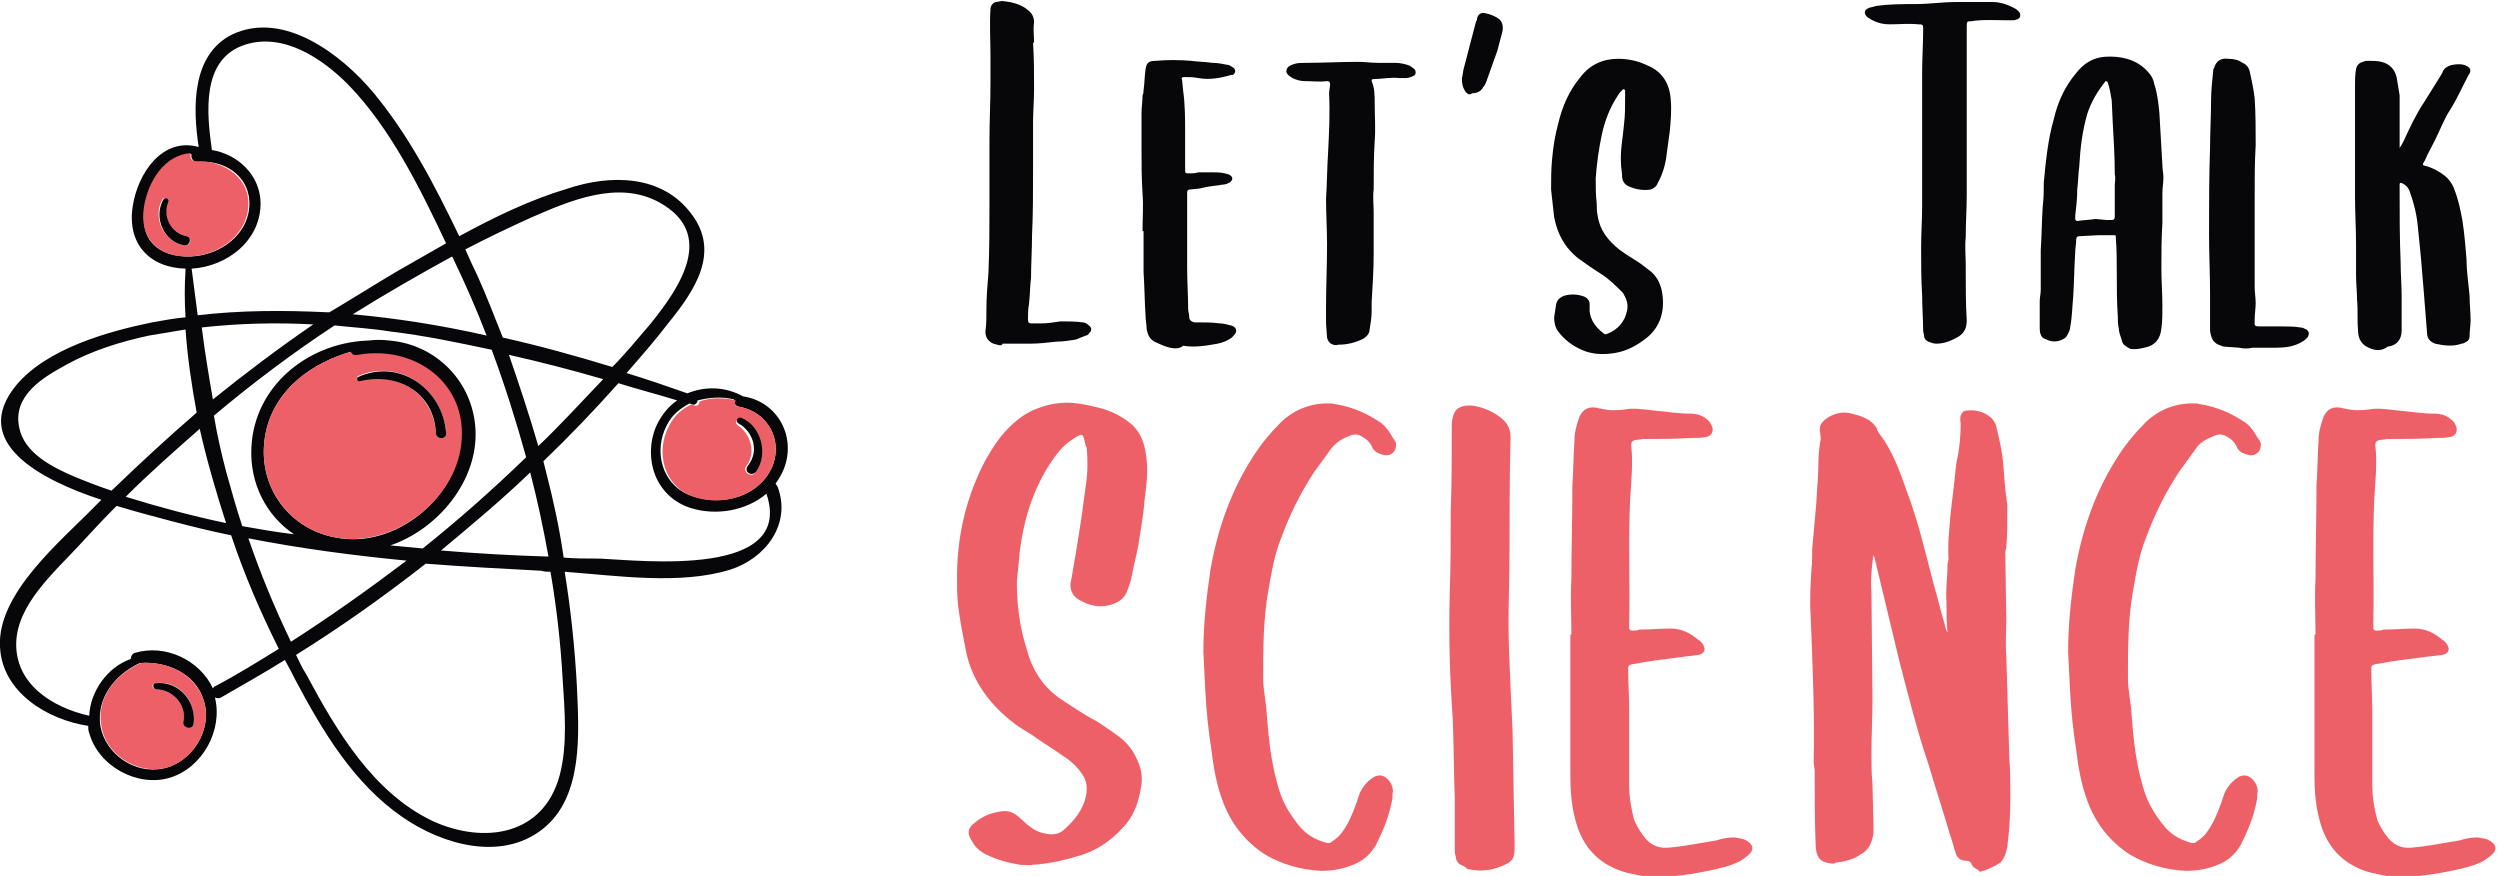 <?xml version="1.0" encoding="utf-8"?>
<!-- Generator: Adobe Illustrator 24.3.0, SVG Export Plug-In . SVG Version: 6.00 Build 0)  -->
<svg version="1.1" id="OBJECTS" xmlns="http://www.w3.org/2000/svg" xmlns:xlink="http://www.w3.org/1999/xlink" x="0px" y="0px"
	 viewBox="0 0 246.6 86.4" style="enable-background:new 0 0 246.6 86.4;" xml:space="preserve">
<style type="text/css">
	.st0{fill:#07070A;}
	.st1{fill:#ED6068;}
</style>
<g>
	<path class="st0" d="M73.3,39.1c3.4,0.5,5.3,4,4,7.2c-0.2,0.5-0.5,1-0.8,1.4c0.1,0.1,0.1,0.2,0.2,0.3c1.4,3.7-1.2,7.1-4.7,8.2
		c-4.9,1.5-11,0.6-16.3,0.2c0.6,3.7,1,7.5,1.2,11.2c0.2,4.6,0.7,11-3.4,14.2c-4.1,3.2-9.9,1.5-13.8-1.2c-4.8-3.3-7.9-8.5-10.6-13.6
		c-0.3-0.6-0.6-1.2-1-1.9c-2.1,1.3-4.2,2.5-6.3,3.7c-0.2,0.1-0.4,0.1-0.6,0c0.8,3.2-1.2,6.9-4.4,7.9c-3.2,1-7.1-1.1-8-4.4
		c-0.1-0.2-0.1-0.5-0.1-0.7c-4-0.6-8.5-3.3-8.7-7.8c-0.3-5.3,6.1-10.5,9.4-13.9c0.2-0.2,0.4-0.4,0.6-0.6C3.9,47.3-3,43.6,1.6,38
		c3-3.6,9-5.3,13.4-6.2c1.1-0.2,2.2-0.4,3.3-0.5c-0.1-1.6-0.1-3.1,0-4.7c0,0,0-0.1,0-0.1c-3.6-0.1-5.8-2.5-5.2-6.2
		c0.5-3.2,2.9-6.8,6.5-5.8c-0.6-3.9-0.7-9.1,3.3-11.1C28,1,33.7,5.4,36.8,9.1c3.5,4.2,6.1,9.2,8.5,14.2c3.5-1.9,7-3.6,10.7-4.7
		c4.2-1.4,9.3-1.4,12.2,2.5c2.9,3.8,0.3,7.6-2.3,10.8c-1.3,1.7-2.7,3.3-4.1,4.9c2,0.6,4,1.3,6,2C69.5,38.1,71.5,38.1,73.3,39.1z
		 M59.2,55.1c4.2,0.2,19.2,1.9,16.4-6.4c-2,1.7-5,2.2-7.5,1.4c-3.4-1.1-4.7-4.8-3.4-8c0.5-1.1,1.2-2,2.1-2.6
		c-1.9-0.6-3.9-1.1-5.8-1.7c-2.4,2.7-4.9,5.3-7.4,7.7c0.1,0.4,0.2,0.8,0.3,1.2c0.7,2.7,1.3,5.5,1.7,8.3
		C56.7,55.1,57.9,55.1,59.2,55.1z M75.3,47.4c2.4-2.7,1.1-6.7-2.5-7.3c-0.3-0.1-0.4-0.4-0.4-0.7c-1.2-0.3-2.4-0.2-3.6,0.1
		c0,0.2-0.2,0.5-0.5,0.4c-0.1,0-0.2-0.1-0.3-0.1c-0.9,0.5-1.7,1.1-2.2,2.1c-1.4,2.6-0.5,6,2.4,7C70.7,49.8,73.6,49.3,75.3,47.4z
		 M64.2,31.9c2.9-3.6,6.4-8.8,0.9-11.9c-4.1-2.3-8.9-0.2-12.8,1.5c-2.2,1-4.3,2-6.4,3.1c0.4,0.9,0.8,1.8,1.2,2.6
		c0.9,2,1.7,4.1,2.5,6.1c3.6,0.8,7.2,1.8,10.8,2.9C61.7,34.9,62.9,33.4,64.2,31.9z M55.2,76.5c0.8-3,0.5-6.4,0.3-9.5
		c-0.2-3.6-0.6-7.1-1.2-10.6c-0.3,0-0.6,0-0.9-0.1c-3.8-0.2-7.6-0.4-11.4-0.7c-4.1,3.2-8.3,6.2-12.8,9c0.3,0.6,0.6,1.3,1,1.9
		c3,5.6,6.6,11.7,12.5,14.5C47.8,83.3,53.6,82.4,55.2,76.5z M53.1,44c2.2-2.1,4.3-4.4,6.4-6.6c-3.1-0.9-6.2-1.7-9.3-2.4
		C51.2,37.9,52.2,40.9,53.1,44z M54.1,54.9c-0.5-2.8-1.1-5.6-1.8-8.3c-2.8,2.7-5.8,5.2-8.8,7.7C47.1,54.6,50.6,54.8,54.1,54.9z
		 M51.9,45.1C51.9,45.1,52,45.1,51.9,45.1c-1-3.6-2.1-7.1-3.4-10.6c-3.3-0.7-6.6-1.4-10-1.8c-1.8-0.3-3.7-0.4-5.5-0.6
		c-4.1,2.7-8.1,5.7-11.9,8.9c0.3,1.8,0.7,3.6,1.2,5.5c0.5,1.8,1,3.6,1.6,5.4c1.7,0.3,3.4,0.6,5.1,0.8c-2.7-1.8-4.4-5-4.2-8.6
		c0.3-6,5.5-10.2,11.3-10.5c0.1,0,0.1,0,0.2,0c0.7-0.1,1.4-0.1,2.2,0c4.4,0.4,8.1,3.9,8.4,8.7c0.3,5.1-3.7,9.9-8.4,11.5
		c1.1,0.1,2.1,0.2,3.2,0.3C45.2,51.3,48.6,48.3,51.9,45.1z M48,33.1c-1-2.6-2.1-5.1-3.3-7.6c0-0.1-0.1-0.1-0.1-0.2
		C41.3,27.1,38,29,34.8,31C39.2,31.4,43.6,32.1,48,33.1z M45.4,43.9c0.7-6-4.5-9.8-10.2-8.8c-0.3,0.1-0.6-0.1-0.6-0.4
		c-3.8,1.1-7.3,3.6-8.3,7.6c-1.3,5.2,2,10.1,7.3,10.8C39,53.9,44.8,49.3,45.4,43.9z M39.1,26.8c1.6-0.9,3.3-1.9,4.9-2.8
		c-2.6-5.5-5.5-11.4-9.7-15.7c-2.5-2.5-6.3-5.1-10.1-3.9c-4.4,1.4-3.8,6.8-3.3,10.4c2.5,0.4,4.7,2.4,4.8,5.1
		c0.1,3.8-3.3,6.4-6.8,6.6c0.2,1.5,0.4,3.1,0.6,4.6c4.2-0.5,8.5-0.5,12.7-0.3c0.1,0,0.2,0,0.3,0C34.7,29.5,36.9,28.1,39.1,26.8z
		 M28.7,63.3c3.9-2.5,7.7-5.2,11.4-8c-5.2-0.5-10.5-1.2-15.6-2.2C25.7,56.6,27.1,60,28.7,63.3z M30.9,32c-3.7-0.2-7.4-0.1-11,0.3
		c0.3,2.4,0.7,4.8,1.1,7.1C24.1,36.9,27.4,34.4,30.9,32z M18.8,25.3c2.9-0.1,5.9-2.2,5.8-5.4c-0.1-2.7-2.7-4.2-5.1-3.9
		c-0.5,0-0.7-0.5-0.6-0.8c-2.6,0.2-4.2,2.7-4.6,5.3C13.7,23.6,15.6,25.4,18.8,25.3z M27.5,64c-1.8-3.6-3.4-7.3-4.7-11.2
		c-2-0.4-4-0.9-5.9-1.4c-1.1-0.3-3.1-0.8-5.4-1.5c-1.3,1.3-2.5,2.6-3.7,3.9c-2.4,2.6-6.1,5.8-6.2,9.6c-0.1,4.1,3.6,6.4,7.2,7.2
		c0.1-2.4,1.8-4.8,4.1-5.6c0-0.2,0.1-0.5,0.4-0.6c3-0.9,6.4,0.7,7.7,3.5c0.1-0.1,0.1-0.2,0.2-0.2C23.3,66.6,25.4,65.3,27.5,64z
		 M16.1,75.8c2.9-0.6,4.9-3.9,4-6.7c-0.8-2.7-3.7-3.9-6.3-3.7c-2.4,1.1-4.3,3.4-3.9,6.2C10.4,74.4,13.3,76.4,16.1,75.8z M22.3,51.6
		c-1-3.1-1.9-6.2-2.6-9.3c-2.5,2.2-5,4.4-7.3,6.7C15.6,50,19,50.9,22.3,51.6z M19.4,40.7c-0.5-2.7-0.9-5.4-1.1-8.2
		c-1.2,0.2-2.4,0.4-3.6,0.6c-2.8,0.6-5.7,1.5-8.2,2.9c-2.2,1.2-5.3,3-4.6,6.2c0.5,2.5,3.3,3.9,5.4,4.8c1.2,0.5,2.5,1,3.7,1.4
		C13.7,45.8,16.5,43.2,19.4,40.7z"/>
	<path class="st1" d="M72.8,40.1c3.6,0.6,4.9,4.6,2.5,7.3c-1.7,1.9-4.6,2.4-6.9,1.6c-2.9-1-3.8-4.4-2.4-7c0.5-1,1.3-1.7,2.2-2.1
		c0.1,0,0.2,0.1,0.3,0.1c0.3,0.1,0.5-0.1,0.5-0.4c1.1-0.4,2.4-0.4,3.6-0.1C72.4,39.7,72.5,40.1,72.8,40.1z M74.5,46.6
		c1.3-1.7,0.6-4.5-1.5-5.3c-0.3-0.1-0.5,0.4-0.3,0.6c1.4,0.9,1.9,2.8,0.9,4.1C73.2,46.5,74.1,47.2,74.5,46.6z"/>
	<path class="st0" d="M73.1,41.2c2,0.8,2.7,3.6,1.5,5.3c-0.5,0.6-1.3,0-0.8-0.6c1.1-1.4,0.5-3.3-0.9-4.1
		C72.5,41.6,72.7,41.1,73.1,41.2z"/>
	<path class="st1" d="M35.3,35c5.6-1,10.9,2.8,10.2,8.8c-0.6,5.5-6.5,10-11.9,9.3c-5.3-0.7-8.6-5.6-7.3-10.8c1-4,4.5-6.5,8.3-7.6
		C34.7,34.9,34.9,35.1,35.3,35z M43,42.7c0,0.7,1.1,0.7,1,0c-0.3-4.3-4.6-7.4-8.7-5.6c-0.2,0.1-0.1,0.5,0.2,0.4
		C39.2,36.7,42.7,38.7,43,42.7z"/>
	<path class="st0" d="M44,42.7c0.1,0.7-1,0.7-1,0c-0.2-4-3.8-6-7.5-5.1c-0.2,0.1-0.4-0.3-0.2-0.4C39.4,35.3,43.7,38.4,44,42.7z"/>
	<path class="st1" d="M24.5,19.9c0.1,3.2-2.9,5.3-5.8,5.4c-3.1,0.1-5-1.8-4.5-4.9c0.4-2.5,2-5.1,4.6-5.3c-0.1,0.4,0.1,0.9,0.6,0.8
		C21.8,15.8,24.4,17.3,24.5,19.9z M18.2,24.2c0.6,0.1,0.8-0.8,0.2-0.9c-1.5-0.3-2.4-1.9-1.9-3.4c0.1-0.3-0.4-0.5-0.5-0.2
		C15,21.5,16.2,23.9,18.2,24.2z"/>
	<path class="st1" d="M20.1,69.1c0.9,2.8-1.1,6.1-4,6.7c-2.7,0.5-5.7-1.4-6.1-4.2c-0.5-2.8,1.4-5.1,3.9-6.2
		C16.4,65.2,19.2,66.4,20.1,69.1z M19.1,71.4c0.3-2.2-1.5-4.4-3.8-4c-0.4,0-0.3,0.6,0.1,0.6c1.6,0,3,1.5,2.7,3.1
		C18,71.8,19,72.1,19.1,71.4z"/>
	<path class="st0" d="M15.3,67.4c2.3-0.3,4.1,1.8,3.8,4c-0.1,0.7-1.2,0.4-1-0.3c0.3-1.6-1.1-3.1-2.7-3.1C15.1,68,15,67.4,15.3,67.4z
		"/>
	<path class="st0" d="M18.4,23.3c0.6,0.1,0.3,1-0.2,0.9c-2-0.3-3.1-2.7-2.1-4.5c0.2-0.3,0.6-0.1,0.5,0.2C16,21.4,16.9,23,18.4,23.3z
		"/>
</g>
<g>
	<g>
		<path class="st0" d="M98,33.9c-0.5-0.2-0.8-0.6-0.8-1.2c0.1-0.7,0.1-1.4,0.1-2.2c0-1.2,0.1-2.4,0.2-3.6c0.1-2.3,0.1-4.6,0.1-6.9
			c0-2.1,0-4.1,0-6.2c0-1.9,0.1-3.7,0.1-5.6c0-0.8,0-1.7,0-2.6c0-1.6-0.1-3.2,0-4.7c0-0.3,0.2-0.6,0.5-0.7c0.2,0,0.5-0.1,0.7-0.1
			c0.9,0.1,1.8,0.3,2.5,0.9c0.4,0.3,0.6,0.7,0.6,1.2c-0.1,0.7,0,1.4,0,2h-0.1c0.1,1.6,0.1,3.1,0.1,4.6c0,1.1-0.1,2.2-0.1,3.3v4.7
			c0,2.1,0,4.3-0.1,6.4c0,1.4-0.1,2.9-0.1,4.2c-0.1,0.8-0.1,1.7-0.2,2.6c-0.1,0.5-0.1,1-0.1,1.5c0,0.3,0.1,0.4,0.3,0.4
			c0.3,0,0.6,0,1,0c0.6,0,1.3-0.1,1.9-0.2c0.7,0,1.5,0,2.2,0.1c0.2,0,0.4,0.1,0.6,0.3c0.3,0.2,0.3,0.5,0.1,0.7
			c-0.1,0.1-0.2,0.3-0.4,0.3c-0.3,0.1-0.7,0.3-1,0.4c-0.6,0.1-1.3,0.2-1.9,0.2c-0.9,0.1-1.7,0.2-2.6,0.2c-0.9,0-1.8,0-2.7,0
			C98.8,34.2,98.4,34,98,33.9z"/>
		<path class="st0" d="M115.4,34.3c-0.4-0.1-0.9-0.3-1.3-0.5c-0.6-0.2-0.9-0.7-1-1.4c0-0.4-0.1-0.8-0.1-1.2
			c-0.1-1.5-0.1-2.9-0.2-4.4c0-1.3,0-2.6,0-3.9v-0.1h-0.1c0-1.3,0.1-2.5,0-3.7c-0.1-1.5-0.1-3-0.1-4.4c0-1.2,0-2.3,0-3.5
			c0-0.6,0.1-1.2,0.1-1.8c0.1-0.2,0.1-0.3,0.1-0.5c0.1-0.7,0.1-1.4,0.2-2.1c0.1-0.6,0.3-0.8,1-0.8c1.2-0.1,2.3-0.1,3.5,0
			c0.7,0.1,1.4,0.1,2.1,0.2c0.5,0,1,0.1,1.5,0.2c0.2,0,0.4,0.2,0.6,0.3c0.2,0.2,0.2,0.5-0.1,0.7c-0.1,0-0.1,0-0.2,0
			c-1,0.3-2.1,0.5-3.2,0.3c-0.5-0.1-0.9-0.1-1.4-0.1c-0.2,0-0.3,0.1-0.2,0.3l0.1,1c0.2,1.4,0.2,2.8,0.2,4.2v3.6c0,0.4,0,0.4,0.5,0.4
			c0.2,0,0.5,0,0.8-0.1h1.5c0.3,0,0.7,0,1.1,0.1l0.4,0.1c0.4,0.2,0.5,0.5,0.1,0.8c-0.2,0.1-0.4,0.2-0.6,0.2
			c-0.8,0.1-1.6,0.2-2.4,0.4l-1,0.1c-0.1,0-0.2,0.1-0.2,0.3v0.3c0,2.4,0,4.8,0,7.2c0,1.3,0.1,2.7,0.1,4c0,0.2,0.1,0.5,0.1,0.7
			c0,0.4,0.2,0.5,0.5,0.6c0.1,0,0.2,0,0.4,0c0.7,0,1.4,0,2.1,0.1c0.4,0,0.7,0.1,1.1,0.2c0.1,0,0.3,0.1,0.4,0.2
			c0.1,0.1,0.2,0.3,0.1,0.5c-0.1,0.2-0.2,0.3-0.4,0.5c-0.4,0.3-0.9,0.5-1.4,0.6c-1.1,0.2-2.3,0.4-3.4,0.2
			C116.4,34.4,115.9,34.4,115.4,34.3z"/>
		<path class="st0" d="M131.5,34c-0.3-0.1-0.5-0.3-0.6-0.7l-0.1-1.4v-1.5h0c0-2.1,0.1-4.2,0.1-6.3c0-1.5-0.1-3-0.1-4.5
			c0.1-1.5,0.1-3,0.2-4.5c0.1-2,0.2-3.9,0.1-5.9c0-0.3,0.1-0.6,0.1-0.9c0-0.2-0.1-0.3-0.3-0.3c-0.7,0.1-1.5,0-2.2,0
			c-0.4,0-0.8-0.1-1.2-0.3c-0.3-0.2-0.7-0.4-0.6-0.8c0.1-0.4,0.5-0.5,0.8-0.6c0.3-0.1,0.7-0.1,1.1-0.1c1.7,0,3.5-0.1,5.2-0.1
			c0.6,0,1.2,0.1,1.9,0.1c0.6,0,1.1,0,1.7,0c0.5,0,1,0.1,1.5,0.3c0.1,0.1,0.3,0.2,0.4,0.3c0.2,0.2,0.2,0.6-0.1,0.7
			c-0.2,0.1-0.5,0.2-0.7,0.2c-0.2,0-0.5,0-0.7,0c-0.8-0.1-1.7,0.1-2.5,0.1c-0.2,0-0.2,0.1-0.2,0.2c0.3,0.7,0.3,1.4,0.3,2.2
			c0,1.2,0.1,2.5,0,3.7c-0.1,1.6-0.1,3.2-0.1,4.8c-0.1,0.7,0,1.5,0,2.2c0,1.3,0,2.7,0,4.1c0,1.6-0.1,3.2-0.2,4.8v0.9
			c0,0.6-0.1,1.2-0.2,1.8c0,0.4-0.3,0.7-0.6,0.9c-0.8,0.4-1.6,0.6-2.5,0.6C131.7,34.1,131.6,34,131.5,34z"/>
		<path class="st0" d="M144.6,9.1c-0.3-0.4-0.4-0.8-0.4-1.4c0.1-0.3,0.1-0.7,0.2-1c0.4-1.5,0.8-3.1,1.2-4.6c0.1-0.1,0.1-0.2,0.1-0.3
			c0.1-0.4,0.4-0.6,0.8-0.5c0.5,0.1,1,0.3,1.4,0.6c0.3,0.3,0.4,0.7,0.3,1.2L147.7,5l-1,2.8c-0.1,0.3-0.2,0.6-0.4,0.8
			c-0.2,0.4-0.6,0.6-1.1,0.6C145,9.4,144.8,9.3,144.6,9.1z"/>
		<path class="st0" d="M156,34.5c-0.9-0.4-1.7-1-2.3-1.8c-0.3-0.4-0.4-0.9-0.4-1.4l0.2-1.3c0.1-0.4,0.3-0.6,0.7-0.8
			c0.6-0.2,1.3-0.2,1.9,0c0.4,0.1,0.7,0.4,0.7,0.8v0.7c0.1,0.9,0.6,1.6,1.4,2.2c0.1,0.1,0.2,0.1,0.4,0c1-0.4,1.7-1.2,1.9-2.3
			c0.1-0.5,0-1-0.3-1.5l-0.1-0.2c-0.7-0.7-1.4-1.4-2.2-1.9c-0.8-0.5-1.5-1-2.2-1.5c-1.4-1.1-2.1-2.5-2.4-4.1
			c-0.1-0.9-0.2-1.8-0.3-2.7c0-1,0-2,0.1-3c0.1-1.2,0.3-2.4,0.6-3.5c0.4-1.7,1.1-3.3,2.2-4.6c0.9-1.2,2.2-1.8,3.7-1.8
			c1,0,2,0.2,3,0.7c1.4,0.6,2.1,1.8,2.2,3.3c0.1,1.1,0,2.2-0.1,3.2c-0.1,0.7-0.2,1.5-0.3,2.2c-0.1,1-0.4,2-0.9,2.9
			c-0.1,0.3-0.4,0.5-0.7,0.6c-0.7,0.1-1.4,0-2.1-0.3c-0.5-0.2-0.7-0.6-0.7-1.1c0-0.4-0.1-0.7-0.1-1.1c-0.1-1.4,0.2-2.7,0.3-4
			c0.1-0.8,0.1-1.7,0.1-2.5V8.9c-0.1-0.1-0.1-0.1-0.2-0.1c-0.2,0.2-0.4,0.4-0.5,0.6c-0.8,1.2-1.3,2.5-1.6,3.9
			c-0.3,1.4-0.5,2.9-0.6,4.3c0,0.8,0,1.6,0.1,2.5c0,0.4,0,0.8,0.1,1.2c0.2,1.4,1,2.4,2.1,3.3c0.4,0.3,1,0.7,1.5,1
			c0.5,0.3,0.9,0.6,1.4,1c0.9,0.6,1.3,1.6,1.4,2.6c0.2,1.8-0.4,3.3-1.8,4.3c-0.8,0.6-1.7,1.1-2.8,1.3C158.3,35,157.1,35,156,34.5z"
			/>
		<path class="st0" d="M190.2,33.7c-0.2-0.1-0.4-0.3-0.4-0.5c0-0.2-0.1-0.4-0.1-0.6c0-1.1-0.1-2.3-0.1-3.5c-0.1-1.5-0.1-3.1-0.1-4.7
			c0-1.4,0.1-2.7,0.1-4.1c0-4.4,0-8.8,0-13.2c0-1.4,0.1-2.8,0.1-4.1V2.8c0-0.4-0.1-0.4-0.5-0.4c-0.9-0.1-1.8,0-2.8,0
			c-0.6,0-1.1-0.1-1.7-0.4c-0.2-0.1-0.3-0.2-0.5-0.3c-0.4-0.4-0.3-0.7,0.1-0.9c0.2-0.1,0.5-0.1,0.7-0.2c1.3-0.2,2.7-0.2,4-0.2
			c1.3,0,2.6-0.2,3.9-0.2h0.5c1,0,2.1,0,3.2,0c0.6,0,1.3,0.2,1.9,0.5c0.2,0.1,0.4,0.2,0.6,0.4c0.3,0.3,0.2,0.7-0.1,0.8
			c-0.1,0-0.2,0.1-0.4,0.1h-0.5c-1.2,0-2.5-0.1-3.7,0.1c-0.3,0-0.4,0-0.4,0.4v4.6v4H194v8.1c0,1.4-0.1,2.8-0.1,4.2
			c-0.1,0.9,0,1.8,0,2.7c0,0.2,0,0.4,0,0.6c0,1.7,0,3.3,0.1,4.9c0,0.7-0.2,1.2-0.8,1.6c-0.7,0.4-1.4,0.7-2.2,0.7
			C190.7,33.9,190.5,33.8,190.2,33.7z"/>
		<path class="st0" d="M209.3,33.6c-0.1-0.4-0.3-0.8-0.3-1.2c-0.1-0.4-0.1-0.8-0.1-1.2c-0.1-1.5-0.1-2.9-0.1-4.3
			c0-1.1,0-2.3-0.1-3.5c0-0.2,0-0.2-0.2-0.2h-1.5l-1.9,0.1c-0.2,0-0.3,0.1-0.3,0.3c0,0.4-0.1,0.9-0.1,1.3c-0.1,1.5-0.1,2.9-0.2,4.4
			c-0.1,1-0.1,2-0.3,3c0,0.2-0.1,0.4-0.2,0.6c-0.1,0.2-0.2,0.4-0.4,0.5c-0.5,0.3-1.1,0.4-1.7,0.1c-0.3-0.1-0.5-0.2-0.6-0.5
			c-0.1-0.2-0.1-0.5-0.1-0.7c0-0.9,0-1.7,0-2.6c0-0.4,0.1-0.7,0.1-1.1c0-1.3,0-2.6,0-3.9c0.1-1.5,0.1-3,0.2-4.4
			c0.1-0.8,0.1-1.5,0.1-2.3c0.2-2.1,0.4-4.2,1-6.3c0.4-1.7,1.1-3.2,2.2-4.5c0.7-0.9,1.6-1.5,2.8-1.6c1.5-0.1,3,0.2,4.1,1.3
			c0.4,0.4,0.7,0.8,0.8,1.4c0.3,0.9,0.4,1.8,0.5,2.8c0.1,1.7,0.2,3.5,0.3,5.2c0,0.4,0.1,0.8,0.1,1.2c0,0.5-0.1,1-0.1,1.6
			c0,0.9,0,1.9,0,2.9c-0.1,1.5-0.1,3-0.1,4.5c0,1.2,0.1,2.5,0.1,3.7c0,0.7,0,1.5-0.1,2.2c-0.1,1-0.6,1.7-1.7,1.9
			c-0.4,0.1-0.9,0.2-1.4,0.1C209.6,34.1,209.4,34,209.3,33.6z M206.7,21.6L206.7,21.6l1.1,0.1c0.2,0,0.3,0,0.5,0
			c0.2,0,0.3-0.1,0.3-0.3c0-0.1,0-0.2,0-0.4v-2.7c0-0.3,0.1-0.7,0-1.1c0-1.7-0.1-3.4-0.2-5.1l-0.1-2.2c-0.1-0.6-0.2-1.2-0.4-1.8
			c-0.1-0.1-0.1-0.1-0.2-0.1L207.7,8c-0.8,1-1.4,2-1.8,3.2c-0.5,1.7-0.7,3.4-0.8,5.2c-0.1,0.7-0.1,1.5-0.2,2.3
			c0,0.9-0.1,1.7-0.2,2.6v0.3c0,0.1,0.1,0.2,0.2,0.2C205.5,21.7,206.1,21.7,206.7,21.6z"/>
		<path class="st0" d="M220.9,34.3l-1.4-0.1c-0.1,0-0.2,0-0.4-0.1c-0.7-0.2-1-0.6-1.1-1.5c0-1.2,0-2.4,0-3.6c0-2-0.1-3.9-0.1-5.9
			c0-2.9,0-5.7,0.1-8.6c0-1.5,0.1-3.1,0.1-4.6c0-0.9,0.1-1.9,0.2-2.8c0-0.1,0-0.3,0.1-0.4c0.2-0.7,0.7-1,1.4-0.9
			c0.5,0,1,0.1,1.4,0.4c0.3,0.1,0.6,0.4,0.7,0.8c0.2,0.9,0.4,1.8,0.5,2.7c0.1,1.5,0.1,3.1,0.1,4.6c-0.1,1.7-0.1,3.4-0.1,5.1v8.9
			c0,0.5,0.1,1.1,0.1,1.6c0,0.5-0.1,1.1-0.1,1.6c0,0.7-0.1,0.7,0.7,0.7h2c0.6,0,1.2,0,1.8,0.1c0.2,0,0.4,0.1,0.6,0.2
			c0.3,0.2,0.3,0.5,0.1,0.8c-0.1,0.1-0.3,0.3-0.5,0.4c-0.8,0.5-1.7,0.6-2.6,0.6h-0.9c-0.5,0-0.9,0-1.4,0
			C221.7,34.4,221.3,34.4,220.9,34.3z"/>
		<path class="st0" d="M233.9,34.4c-0.9-0.3-1.3-0.9-1.3-1.8c-0.1-1,0-2-0.1-3c0-0.8-0.1-1.6-0.1-2.5c0-1,0-2,0-3
			c0-1.6-0.1-3.1-0.1-4.6c0-2.2,0-4.3,0-6.4c0-1.6,0-3.2,0-4.7c0-0.5,0-1,0.1-1.6c0.1-0.4,0.3-0.6,0.7-0.7c0.2-0.1,0.3-0.1,0.5-0.1
			c0.4,0,0.9,0,1.3,0.1c0.8,0.2,1.3,0.7,1.5,1.5c0.1,0.6,0.2,1.2,0.3,1.8v4.5v0.7c0.2-0.3,0.3-0.5,0.4-0.7c0.6-1.3,1.2-2.6,2-3.8
			l1.5-2.4l0.3-0.5c0.1-0.4,0.5-0.7,1-0.8c0.5-0.1,1-0.1,1.4,0.1c0.4,0.2,0.5,0.5,0.2,0.9c-0.6,1.1-1.1,2.3-1.8,3.4
			c-0.6,0.9-1,2-1.5,3c-0.3,0.6-0.7,1.3-1,2c-0.3,0.5-0.3,0.5,0.2,0.6c0.6,0.2,1.2,0.5,1.7,0.9c0.4,0.3,0.8,0.8,1,1.4
			c0.4,1,0.6,2,0.8,3.1c0.2,1.3,0.3,2.6,0.4,3.8c0,1.2,0.2,2.4,0.3,3.6c0,0.8,0.1,1.6,0.1,2.4c0,0.5-0.1,1-0.1,1.6
			c0,0.2-0.1,0.4-0.3,0.5c-0.2,0.1-0.3,0.2-0.5,0.2c-0.8,0.3-1.7,0.2-2.6,0c-0.5-0.2-0.8-0.5-0.8-1.1l-0.3-3.8
			c-0.1-1.2-0.2-2.4-0.3-3.6l-0.3-3c-0.1-1.2-0.4-2.4-0.8-3.5c-0.1-0.3-0.3-0.6-0.7-0.8c-0.2-0.1-0.3-0.1-0.3,0.1v0.5
			c0,2.4,0,4.8,0.1,7.2c0,1.1,0.1,2.3,0.1,3.4c0,0.8,0,1.7,0,2.5v0.8c0,0.9-0.5,1.5-1.4,1.6C235,34.6,234.4,34.6,233.9,34.4z"/>
	</g>
	<g>
		<path class="st1" d="M100.6,85.3c-1.2-0.2-2.3-0.5-3.3-1c-0.6-0.3-1.1-0.7-1.4-1.3c-0.5-0.7-0.5-1.3,0.2-1.8
			c0.9-0.8,1.9-1.1,3-1.2c0.5,0,0.9,0.2,1.3,0.5c0.8,0.7,1.5,1.5,2.6,1.7c0.8,0.2,1.5,0.1,2-0.4c1-0.9,1.8-1.9,2.1-3.2
			c0.2-0.9,0.1-1.6-0.4-2.3c-0.4-0.6-0.9-1.1-1.5-1.5c-1.1-0.8-2.3-1.5-3.4-2.3c-0.6-0.4-1.2-0.7-1.7-1.1c-2.4-1.8-4.2-4.2-4.8-7.1
			c-0.3-1.5-0.6-3-0.8-4.6c-0.1-0.9-0.1-1.8-0.1-2.8c0-4,0.9-7.9,2.8-11.5c0.7-1.2,1.3-2.2,2.3-3.2c0.8-0.8,1.7-1.5,2.8-1.9
			c1.3-0.5,2.6-0.7,4-0.5c0.8,0.1,1.6,0.3,2.4,0.5c1,0.3,1.8,0.7,2.6,1.3c1,0.7,1.5,1.8,1.7,3c0.3,1.6,0.1,3.2-0.1,4.7
			c-0.1,1.5-0.4,3-0.6,4.4c-0.2,1.1-0.5,2.2-0.7,3.3c-0.1,0.5-0.3,1-0.5,1.5c-0.2,0.4-0.5,0.7-0.9,0.9c-1.2,0.6-2.4,0.5-3.5-0.1
			c-0.7-0.3-1.2-0.9-1.1-1.8c0.2-0.9,0.3-1.8,0.5-2.8l0.6-3.8l0.4-3c0.2-1.3,0.2-2.4,0.1-3.7c0-0.1,0-0.1-0.1-0.2
			c-0.3-1.3-0.2-1.4-1.4-0.6c-0.9,0.6-1.5,1.4-2.1,2.3c-1.7,2.6-2.6,5.5-3,8.6c-0.1,1.1-0.2,2.1-0.3,3.1c0,2.3,0.3,4.6,1,6.7
			c0.5,2,1.7,3.8,3.4,4.9c1.1,0.7,2.2,1.5,3.4,2.1c0.8,0.5,1.5,1,2.2,1.5c0.8,0.6,1.4,1.3,1.8,2.2c0.4,0.8,0.6,1.6,0.5,2.5
			c-0.2,1.6-0.7,3.2-1.9,4.4c-1.1,1.2-2.4,2.1-3.9,2.6c-1.6,0.5-3.2,0.9-4.9,1C101.6,85.4,101.1,85.3,100.6,85.3z"/>
		<path class="st1" d="M124.8,84.3c-2-1.3-3.4-3.1-4.2-5.3c-0.6-1.6-0.9-3.3-1.1-5c-0.3-1.9-0.5-3.8-0.6-5.7l-0.2-4
			c0-2.7,0.3-5.4,0.7-8.1c0.7-4,2-7.7,4.1-11c0.8-1.3,1.8-2.5,2.9-3.6c1.4-1.3,3.1-1.9,5-1.8c0.3,0.1,0.7,0.1,1,0.2
			c1.3,0.3,2.4,0.8,3.5,1.5c0.7,0.4,1.1,1,1.5,1.7c0.1,0.1,0.2,0.3,0.3,0.5c0.1,0.7-0.4,1.3-1.1,1.2c-0.5-0.1-1.1-0.3-1.3-0.9
			c-0.2-0.4-0.5-0.7-0.9-0.9c-0.4-0.3-0.9-0.3-1.3-0.1c-0.8,0.3-1.4,0.7-1.9,1.4c-0.5,0.7-1.1,1.5-1.6,2.2c-1.3,2-2.4,4.2-3.2,6.4
			c-0.7,1.7-1,3.6-1.3,5.3c-0.5,2.8-0.5,5.7-0.5,8.6c0,1,0.2,1.9,0.3,2.9l0.2,2.4c0.2,2,0.5,3.9,1.1,5.8c0.4,1.3,1.1,2.4,1.9,3.4
			c0.7,0.9,1.6,1.4,2.6,1.7c0.3,0.1,0.5,0.1,0.7-0.1c0.3-0.2,0.7-0.5,0.9-0.8c0.7-0.9,1.1-1.9,1.5-3c0.1-0.3,0.2-0.6,0.3-0.9
			c0.3-0.7,0.8-1.3,1.5-1.7c0.5-0.2,0.8-0.1,1.1,0.1c0.5,0.4,0.7,0.9,0.7,1.4c-0.1,0.3,0,0.6-0.1,0.9c-0.3,1.6-0.9,3-1.6,4.4
			c-0.5,0.8-1.1,1.4-2,1.8c-1.1,0.5-2.2,0.7-3.4,0.7C128.4,85.8,126.5,85.3,124.8,84.3z"/>
		<path class="st1" d="M144.1,85.3c-0.3-0.1-0.5-0.5-0.5-0.8c-0.1-0.3-0.1-0.5-0.1-0.7v-5.1c-0.1-2.6-0.1-5.2-0.2-7.8
			c-0.3-4.1-0.4-8.2-0.3-12.3c0.1-2.7,0.1-5.4,0.1-8.1c0.1-2.8,0.1-5.6,0.1-8.4c0-0.3,0-0.6,0.1-0.9c0.1-0.5,0.3-0.9,0.9-1.1
			c0.3-0.1,0.6-0.1,0.9-0.1c1,0.1,2,0.5,2.8,1.1c0.7,0.5,1.1,1.1,1.1,2c-0.1,4-0.1,7.9-0.1,10.8c0,3.2-0.1,5.3-0.1,7.5
			c0,2.1,0.1,4.2,0.2,6.3v0.1l0.2,4.3l0.2,11.2v0.3c0,1.1-0.2,1.4-1.2,1.8c-1.1,0.5-2.3,0.6-3.5,0.3
			C144.6,85.5,144.3,85.4,144.1,85.3z"/>
		<path class="st1" d="M159.6,85.8c-2.3-0.9-3.6-2.6-4.2-4.9c-0.4-1.5-0.5-2.9-0.5-4.4V63.6v-1h0.1c0-1.8-0.1-3.7,0-5.5
			c0-3,0.1-6.1,0.1-9.2c0.1-1.5,0.1-2.9,0.2-4.4c0-0.8,0.2-1.6,0.5-2.4c0.3-0.6,0.7-1,1.6-0.9c0.1,0,0.3,0.1,0.5,0.1
			c0.8,0.2,1.5,0.2,2.3,0.1c1-0.2,2,0,3,0.1c1.2,0.1,2.3,0.3,3.5,0.3c0.7,0,1.3,0.2,1.7,0.6c0.2,0.1,0.3,0.3,0.4,0.5
			c0.3,0.5,0.1,1.1-0.5,1.2c-0.5,0.1-0.9,0.1-1.5,0.1c-1.5,0.1-3,0.1-4.6,0.1c-0.3,0-0.6,0.1-0.9,0.1c-0.3,0.1-0.4,0.2-0.4,0.5
			c0.2,1.8,0,3.6-0.1,5.3c-0.2,4.2,0,8.3-0.1,12.4v0.3c0,0.2,0.1,0.3,0.3,0.3c0.3,0,0.5,0,0.7-0.1c1.1,0,2-0.1,3.1-0.1
			c1,0,1.9,0.4,2.7,1.1c0.2,0.1,0.4,0.3,0.5,0.5c0.3,0.5,0.1,0.9-0.5,1l-1.6,0.2c-1.6,0.2-3.2,0.4-4.8,0.7c-0.4,0.1-0.5,0.1-0.5,0.5
			c0,1.3,0.1,2.6,0.1,4v7.4c0,1.2,0.2,2.4,0.5,3.5c0.3,0.7,0.7,1.3,1.1,1.8c0.7,0.8,1.5,1,2.4,0.9c1.1-0.1,2.3-0.3,3.4-0.5l1.2-0.2
			c0.6-0.2,1.2-0.3,1.8-0.3c0.5,0.1,0.9,0.1,1.3,0.4c0.5,0.3,0.6,0.8,0.2,1.2c-0.3,0.3-0.6,0.5-0.9,0.7c-0.7,0.4-1.5,0.6-2.3,0.8
			c-2.2,0.5-4.6,0.9-6.9,0.8C161.6,86.3,160.6,86.2,159.6,85.8z"/>
		<path class="st1" d="M194.5,85.3c-0.1-0.3-0.3-0.4-0.6-0.4c-0.5,0-0.9-0.3-1-0.8c-0.2-0.5-0.3-1.1-0.5-1.6
			c-0.7-2.4-1.5-4.8-2.2-7.2c-1.1-3.2-1.9-6.5-2.8-9.9L184.9,55c0-0.1-0.1-0.1-0.1-0.3c-0.2,1.3-0.3,2.6-0.2,3.8l0.1,10.4
			c0,1.8-0.1,3.6-0.1,5.4c0,1,0,2,0.1,3l0.1,4.1v0.7c-0.1,1-0.5,1.8-1.3,2.2c-0.7,0.5-1.6,0.7-2.5,0.8c-0.1,0.1-0.1,0.1-0.1,0.1
			c-1.1-0.1-1.7-0.3-1.8-1.7c-0.1-2.5-0.1-5-0.1-7.5l-0.1-0.8c0.1-4.8-0.1-9.6-0.3-14.5c-0.1-1.6,0-3.2,0.1-4.8
			c0.1-0.7,0-1.5,0.1-2.2l0.3-3.4c0.1-0.9,0.1-1.8,0.2-2.8c0.1-1.5,0-2.8,0.3-4.2c0-0.3-0.1-0.7-0.1-0.9c0-0.5,0.2-0.7,0.5-1
			c0.9-0.7,1.9-0.9,3-0.5c0.5,0.1,0.9,0.3,1.3,0.5c0.3,0.2,0.6,0.5,0.8,0.8c0.1,0.2,0.1,0.4,0.3,0.6c1.3,1.7,2,3.7,2.7,5.7
			c1.1,2.9,1.8,5.9,2.6,9c0.4,1.3,0.7,2.7,1.1,4c0.1,0.3,0.1,0.6,0.3,0.9c-0.1-1-0.1-2-0.1-3c-0.1-1.2,0.1-2.4,0.1-3.6
			c0-0.3,0.1-0.5,0.1-0.7c-0.1-1.5,0.1-3,0.2-4.4l0.4-3.4c0.1-0.8,0.1-1.5,0.3-2.2c0.2-1.1,0.3-2.2,0.3-3.2c0-0.3-0.1-0.6,0-0.9
			c0.1-0.3,0.3-0.5,0.6-0.5c0.9-0.1,1.7,0.1,2.4,0.7c0.2,0.2,0.4,0.5,0.5,0.8c0.3,1.3,0.6,2.5,0.7,3.8c0.1,1.4,0.2,2.7,0.4,4v0.7
			c0,1.2,0,2.3-0.1,3.5c0,0.1-0.1,0.3-0.1,0.5l0.1,6.6c0,1.2-0.1,2.4,0,3.6l0.3,10.1c0.1,1.3,0.1,2.6,0.1,4c0,1.6-0.1,3.2-0.3,4.7
			c-0.1,0.6-0.3,1.2-0.7,1.6c-0.6,0.4-1.3,0.7-2,0.9C195.1,85.7,194.7,85.7,194.5,85.3z"/>
		<path class="st1" d="M210.1,84.3c-2-1.3-3.4-3.1-4.2-5.3c-0.6-1.6-0.9-3.3-1.1-5c-0.3-1.9-0.5-3.8-0.6-5.7l-0.2-4
			c0-2.7,0.3-5.4,0.7-8.1c0.7-4,2-7.7,4.1-11c0.8-1.3,1.8-2.5,2.9-3.6c1.4-1.3,3.1-1.9,5-1.8c0.3,0.1,0.7,0.1,1,0.2
			c1.3,0.3,2.4,0.8,3.5,1.5c0.7,0.4,1.1,1,1.5,1.7c0.1,0.1,0.2,0.3,0.3,0.5c0.1,0.7-0.4,1.3-1.1,1.2c-0.5-0.1-1.1-0.3-1.3-0.9
			c-0.2-0.4-0.5-0.7-0.9-0.9c-0.4-0.3-0.9-0.3-1.3-0.1c-0.8,0.3-1.5,0.7-1.9,1.4c-0.5,0.7-1.1,1.5-1.6,2.2c-1.3,2-2.4,4.2-3.2,6.4
			c-0.7,1.7-1,3.6-1.3,5.3c-0.5,2.8-0.5,5.7-0.5,8.6c0,1,0.2,1.9,0.3,2.9l0.2,2.4c0.2,2,0.5,3.9,1.1,5.8c0.4,1.3,1.1,2.4,1.9,3.4
			c0.7,0.9,1.6,1.4,2.6,1.7c0.3,0.1,0.5,0.1,0.7-0.1c0.3-0.2,0.7-0.5,0.9-0.8c0.7-0.9,1.1-1.9,1.5-3c0.1-0.3,0.2-0.6,0.3-0.9
			c0.3-0.7,0.8-1.3,1.5-1.7c0.5-0.2,0.8-0.1,1.1,0.1c0.5,0.4,0.7,0.9,0.7,1.4c-0.1,0.3,0,0.6-0.1,0.9c-0.3,1.6-0.9,3-1.6,4.4
			c-0.5,0.8-1.1,1.4-2,1.8c-1.1,0.5-2.2,0.7-3.4,0.7C213.7,85.8,211.8,85.3,210.1,84.3z"/>
		<path class="st1" d="M233,85.8c-2.3-0.9-3.6-2.6-4.2-4.9c-0.4-1.5-0.5-2.9-0.5-4.4V63.6v-1h0.1c0-1.8-0.1-3.7,0-5.5
			c0-3,0.1-6.1,0.1-9.2c0.1-1.5,0.1-2.9,0.2-4.4c0-0.8,0.2-1.6,0.5-2.4c0.3-0.6,0.7-1,1.6-0.9c0.1,0,0.3,0.1,0.5,0.1
			c0.8,0.2,1.5,0.2,2.3,0.1c1-0.2,2,0,3,0.1c1.2,0.1,2.3,0.3,3.5,0.3c0.7,0,1.3,0.2,1.7,0.6c0.2,0.1,0.3,0.3,0.4,0.5
			c0.3,0.5,0.1,1.1-0.5,1.2c-0.5,0.1-0.9,0.1-1.5,0.1c-1.5,0.1-3,0.1-4.6,0.1c-0.3,0-0.6,0.1-0.9,0.1c-0.3,0.1-0.4,0.2-0.4,0.5
			c0.2,1.8,0,3.6-0.1,5.3c-0.2,4.2,0,8.3-0.1,12.4v0.3c0,0.2,0.1,0.3,0.3,0.3c0.3,0,0.5,0,0.7-0.1c1.1,0,2-0.1,3.1-0.1
			c1,0,1.9,0.4,2.7,1.1c0.2,0.1,0.4,0.3,0.5,0.5c0.3,0.5,0.1,0.9-0.5,1l-1.7,0.2c-1.6,0.2-3.2,0.4-4.8,0.7c-0.4,0.1-0.5,0.1-0.5,0.5
			c0,1.3,0.1,2.6,0.1,4v7.4c0,1.2,0.2,2.4,0.5,3.5c0.3,0.7,0.7,1.3,1.1,1.8c0.7,0.8,1.5,1,2.4,0.9c1.1-0.1,2.3-0.3,3.4-0.5l1.2-0.2
			c0.6-0.2,1.2-0.3,1.8-0.3c0.5,0.1,0.9,0.1,1.3,0.4c0.5,0.3,0.6,0.8,0.2,1.2c-0.3,0.3-0.6,0.5-0.9,0.7c-0.7,0.4-1.5,0.6-2.3,0.8
			c-2.2,0.5-4.6,0.9-6.9,0.8C235.1,86.3,234,86.2,233,85.8z"/>
	</g>
</g>
</svg>
